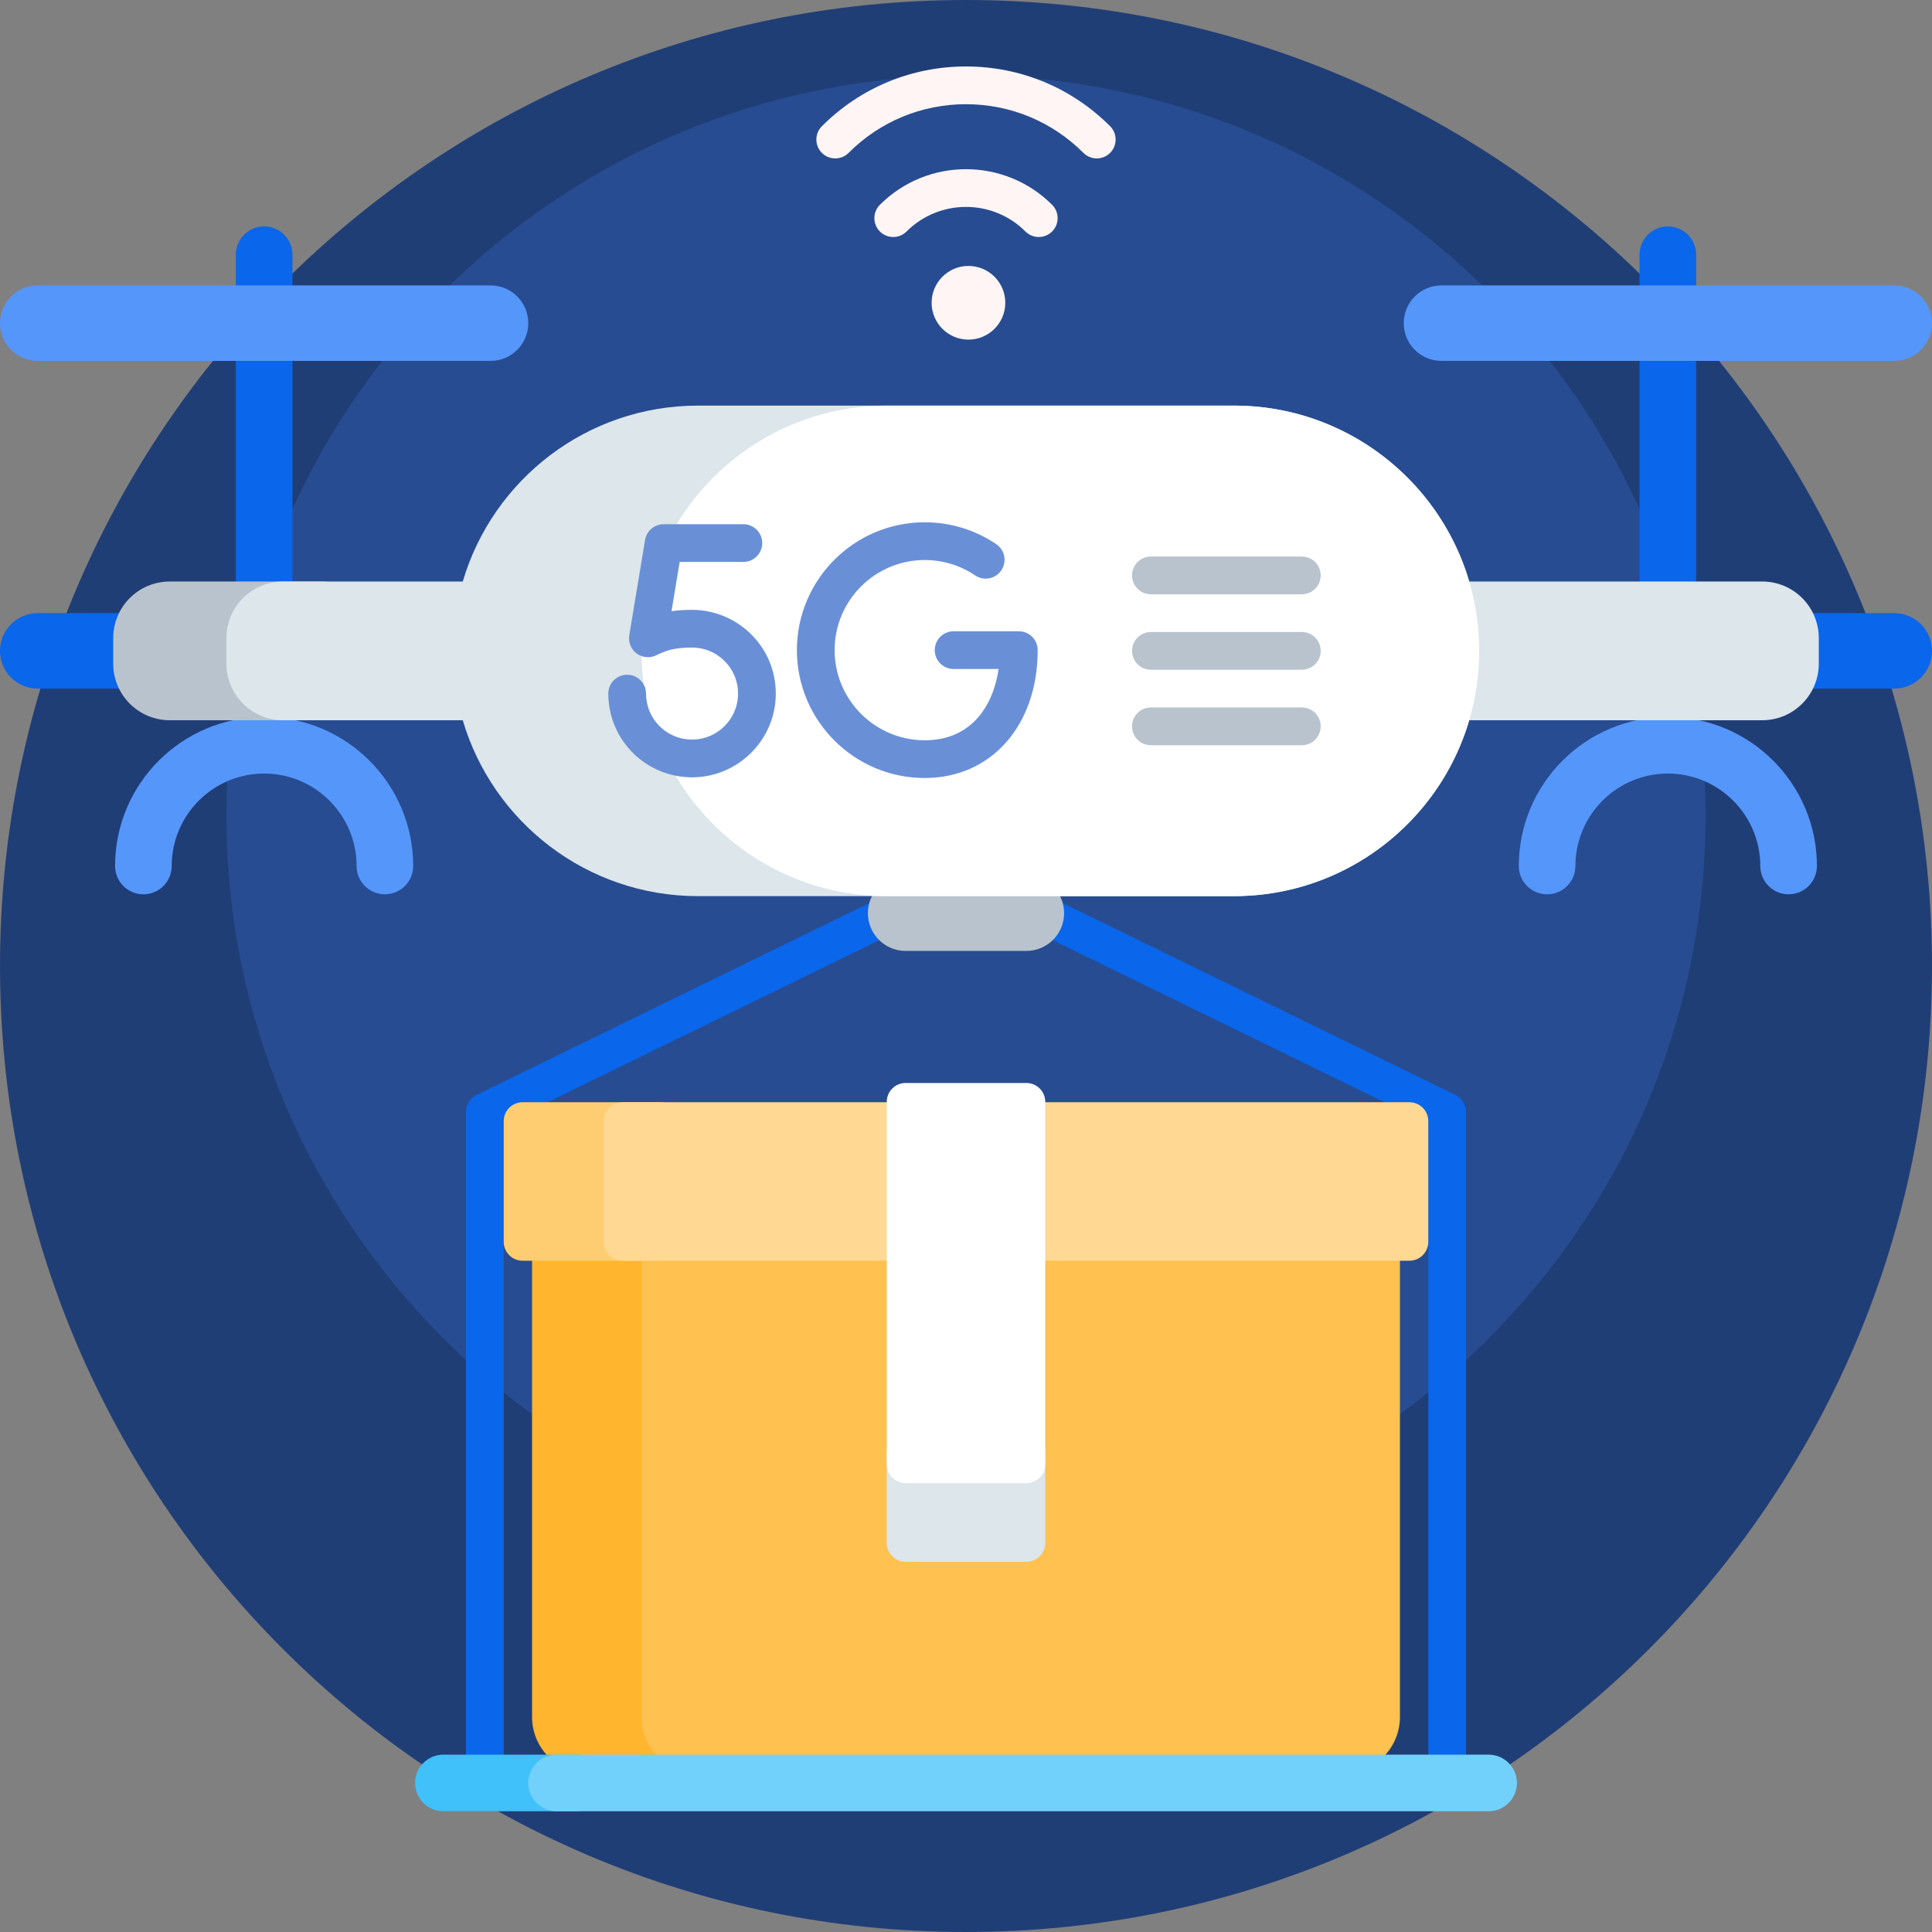 <svg id="Capa_1" enable-background="new 0 0 512 512" height="512" viewBox="0 0 512 512" width="512" xmlns="http://www.w3.org/2000/svg"><rect x="0" y="0" width="512" height="512" fill="#808080" stroke="none"/><g><path d="m512 256c0 141.385-114.615 256-256 256s-256-114.615-256-256 114.615-256 256-256 256 114.615 256 256z" fill="#203e76"/><path d="m452 216c0 108.248-87.752 196-196 196s-196-87.752-196-196 87.752-196 196-196 196 87.752 196 196z" fill="#274c91"/><path d="m388.511 294.659v175.341h-10v-172.219l-122.511-59.855-122.511 59.855v172.219h-10v-175.341c0-1.91 1.088-3.654 2.805-4.492l127.511-62.298c1.385-.678 3.005-.678 4.39 0l127.511 62.298c1.716.838 2.805 2.582 2.805 4.492z" fill="#0a66ea"/><path d="m512 172.489c0 5.523-4.477 10-10 10h-492c-5.523 0-10-4.477-10-10 0-5.523 4.477-10 10-10h52.5v-94.989c0-4.142 3.358-7.5 7.5-7.5s7.5 3.358 7.5 7.5v94.989h357v-94.989c0-4.142 3.358-7.5 7.5-7.5s7.5 3.358 7.5 7.5v94.989h52.5c5.523 0 10 4.477 10 10z" fill="#0a66ea"/><path d="m140 85.638c0 5.523-4.477 10-10 10h-120c-5.523 0-10-4.477-10-10s4.477-10 10-10h120c5.523 0 10 4.477 10 10zm-70 104.362c-21.78 0-39.5 17.72-39.5 39.5 0 4.143 3.358 7.5 7.5 7.5s7.5-3.357 7.5-7.5c0-13.51 10.991-24.5 24.5-24.5s24.5 10.99 24.5 24.5c0 4.143 3.358 7.5 7.5 7.5s7.5-3.357 7.5-7.5c0-21.78-17.72-39.5-39.5-39.5zm372 0c-21.78 0-39.5 17.72-39.5 39.5 0 4.143 3.358 7.5 7.5 7.5s7.5-3.357 7.5-7.5c0-13.51 10.991-24.5 24.5-24.5s24.5 10.99 24.5 24.5c0 4.143 3.358 7.5 7.5 7.5s7.5-3.357 7.5-7.5c0-21.78-17.72-39.5-39.5-39.5zm60-114.362h-120c-5.523 0-10 4.477-10 10s4.477 10 10 10h120c5.523 0 10-4.477 10-10s-4.477-10-10-10z" fill="#5596fb"/><path d="m100 169.106v6.766c0 8.285-6.716 15-15 15h-40c-8.284 0-15-6.715-15-15v-6.766c0-8.284 6.716-15 15-15h40c8.284 0 15 6.716 15 15zm182 72.894c0 5.523-4.477 10-10 10h-32c-5.523 0-10-4.477-10-10s4.477-10 10-10h32c5.523 0 10 4.477 10 10z" fill="#b9c3cd"/><path d="m190 331.106v123.894c0 8.284-6.716 15-15 15h-19c-8.284 0-15-6.716-15-15v-123.894c0-8.284 6.716-15 15-15h19c8.284 0 15 6.716 15 15z" fill="#ffb52d"/><path d="m371 331.106v123.894c0 8.284-6.716 15-15 15h-171c-8.284 0-15-6.716-15-15v-123.894c0-8.284 6.716-15 15-15h171c8.284 0 15 6.716 15 15z" fill="#ffc14f"/><path d="m180 297.106v32c0 2.761-2.239 5-5 5h-36.511c-2.761 0-5-2.239-5-5v-32c0-2.762 2.239-5 5-5h36.511c2.761 0 5 2.239 5 5z" fill="#ffcd71"/><path d="m378.511 297.106v32c0 2.761-2.239 5-5 5h-208.511c-2.761 0-5-2.239-5-5v-32c0-2.762 2.239-5 5-5h208.511c2.761 0 5 2.239 5 5z" fill="#ffd993"/><path d="m160 472.5c0 4.142-3.358 7.5-7.5 7.5h-35c-4.142 0-7.5-3.358-7.5-7.5s3.358-7.5 7.5-7.5h35c4.142 0 7.5 3.358 7.5 7.5z" fill="#40c1fa"/><path d="m402 472.5c0 4.142-3.358 7.5-7.5 7.5h-247c-4.142 0-7.5-3.358-7.5-7.5s3.358-7.5 7.5-7.5h247c4.142 0 7.5 3.358 7.5 7.5z" fill="#72d1fb"/><path d="m278.82 54.276c1.953 1.953 1.953 5.119 0 7.071-.976.976-2.256 1.464-3.535 1.464s-2.56-.488-3.535-1.464c-8.685-8.684-22.813-8.685-31.499 0-1.951 1.952-5.119 1.952-7.07 0-1.953-1.953-1.953-5.119 0-7.071 12.581-12.582 33.057-12.584 45.639 0zm15.37-20.83c-10.208-10.209-23.771-15.831-38.19-15.831s-27.981 5.622-38.189 15.831c-1.953 1.953-1.953 5.119 0 7.072 1.951 1.952 5.119 1.952 7.07 0 8.32-8.32 19.371-12.902 31.119-12.902s22.8 4.582 31.12 12.902c.976.976 2.256 1.464 3.535 1.464s2.56-.488 3.535-1.464c1.953-1.954 1.953-5.12 0-7.072zm-37.539 37.031c-5.391 0-9.762 4.37-9.762 9.762 0 5.391 4.371 9.762 9.762 9.762s9.762-4.371 9.762-9.762c0-5.392-4.371-9.762-9.762-9.762z" fill="#fff5f5"/><path d="m482 169.106v6.766c0 8.285-6.716 15-15 15h-77.636c-7.93 26.946-32.85 46.617-62.364 46.617h-142c-29.514 0-54.434-19.671-62.364-46.617h-47.636c-8.284 0-15-6.715-15-15v-6.766c0-8.284 6.716-15 15-15h47.636c7.93-26.946 32.85-46.617 62.364-46.617h142c29.514 0 54.433 19.671 62.364 46.617h77.636c8.284 0 15 6.716 15 15zm-209.999 210.894h-32c-2.761 0-5 2.239-5 5v23.894c0 2.762 2.239 5 5 5h32c2.761 0 5-2.238 5-5v-23.894c0-2.761-2.238-5-5-5z" fill="#dce6eb"/><path d="m277 292v96.053c0 2.762-2.239 5-5 5h-32c-2.761 0-5-2.238-5-5v-96.053c0-2.761 2.239-5 5-5h32c2.761 0 5 2.239 5 5zm115-119.511c0 35.898-29.101 65-65 65h-92c-35.898 0-65-29.102-65-65 0-35.898 29.101-65 65-65h92c35.899 0 65 29.102 65 65z" fill="#fff"/><path d="m350 192.489c0 2.762-2.239 5-5 5h-40c-2.761 0-5-2.238-5-5 0-2.761 2.239-5 5-5h40c2.761 0 5 2.239 5 5zm-5-25h-40c-2.761 0-5 2.239-5 5 0 2.762 2.239 5 5 5h40c2.761 0 5-2.238 5-5 0-2.761-2.239-5-5-5zm0-20h-40c-2.761 0-5 2.239-5 5 0 2.762 2.239 5 5 5h40c2.761 0 5-2.238 5-5 0-2.761-2.239-5-5-5z" fill="#b9c3cd"/><path d="m275 172.295c0 19.95-12.309 33.884-29.933 33.884-18.683 0-33.883-15.2-33.883-33.884 0-18.683 15.2-33.883 33.883-33.883 6.79 0 13.342 2.002 18.948 5.79 2.288 1.546 2.89 4.653 1.344 6.941-1.546 2.289-4.654 2.891-6.942 1.344-3.946-2.666-8.563-4.075-13.349-4.075-13.169 0-23.883 10.714-23.883 23.883 0 13.17 10.714 23.884 23.883 23.884 12.52 0 18.166-9.317 19.571-18.884h-11.919c-2.761 0-5-2.238-5-5s2.239-5 5-5h17.28c2.761 0 5 2.238 5 5zm-91.601-10.68c-2.094 0-3.863.12-5.439.349l2.161-13.043h16.88c2.761 0 5-2.238 5-5s-2.239-5-5-5h-21.12c-2.446 0-4.533 1.77-4.933 4.183l-4.184 25.253c-.308 1.86.463 3.731 1.984 4.846s3.546 1.274 5.227.423c.043-.022.22-.109.502-.237 2.38-1.07 4.288-1.772 8.921-1.772 3.375 0 6.515 1.35 8.842 3.802 2.326 2.449 3.509 5.661 3.334 9.045-.33 6.341-5.566 11.407-11.922 11.535-.083.002-.167.003-.25.003-6.069 0-11.238-4.468-12.078-10.486-.078-.559-.118-1.132-.118-1.706 0-2.762-2.239-5-5-5s-5 2.238-5 5c0 1.035.072 2.074.213 3.089 1.532 10.962 10.938 19.101 21.981 19.101.151 0 .303-.002.455-.005 11.572-.232 21.107-9.463 21.707-21.015.319-6.149-1.836-11.991-6.068-16.449-4.174-4.395-10.04-6.916-16.095-6.916z" fill="#6990d7"/></g></svg>